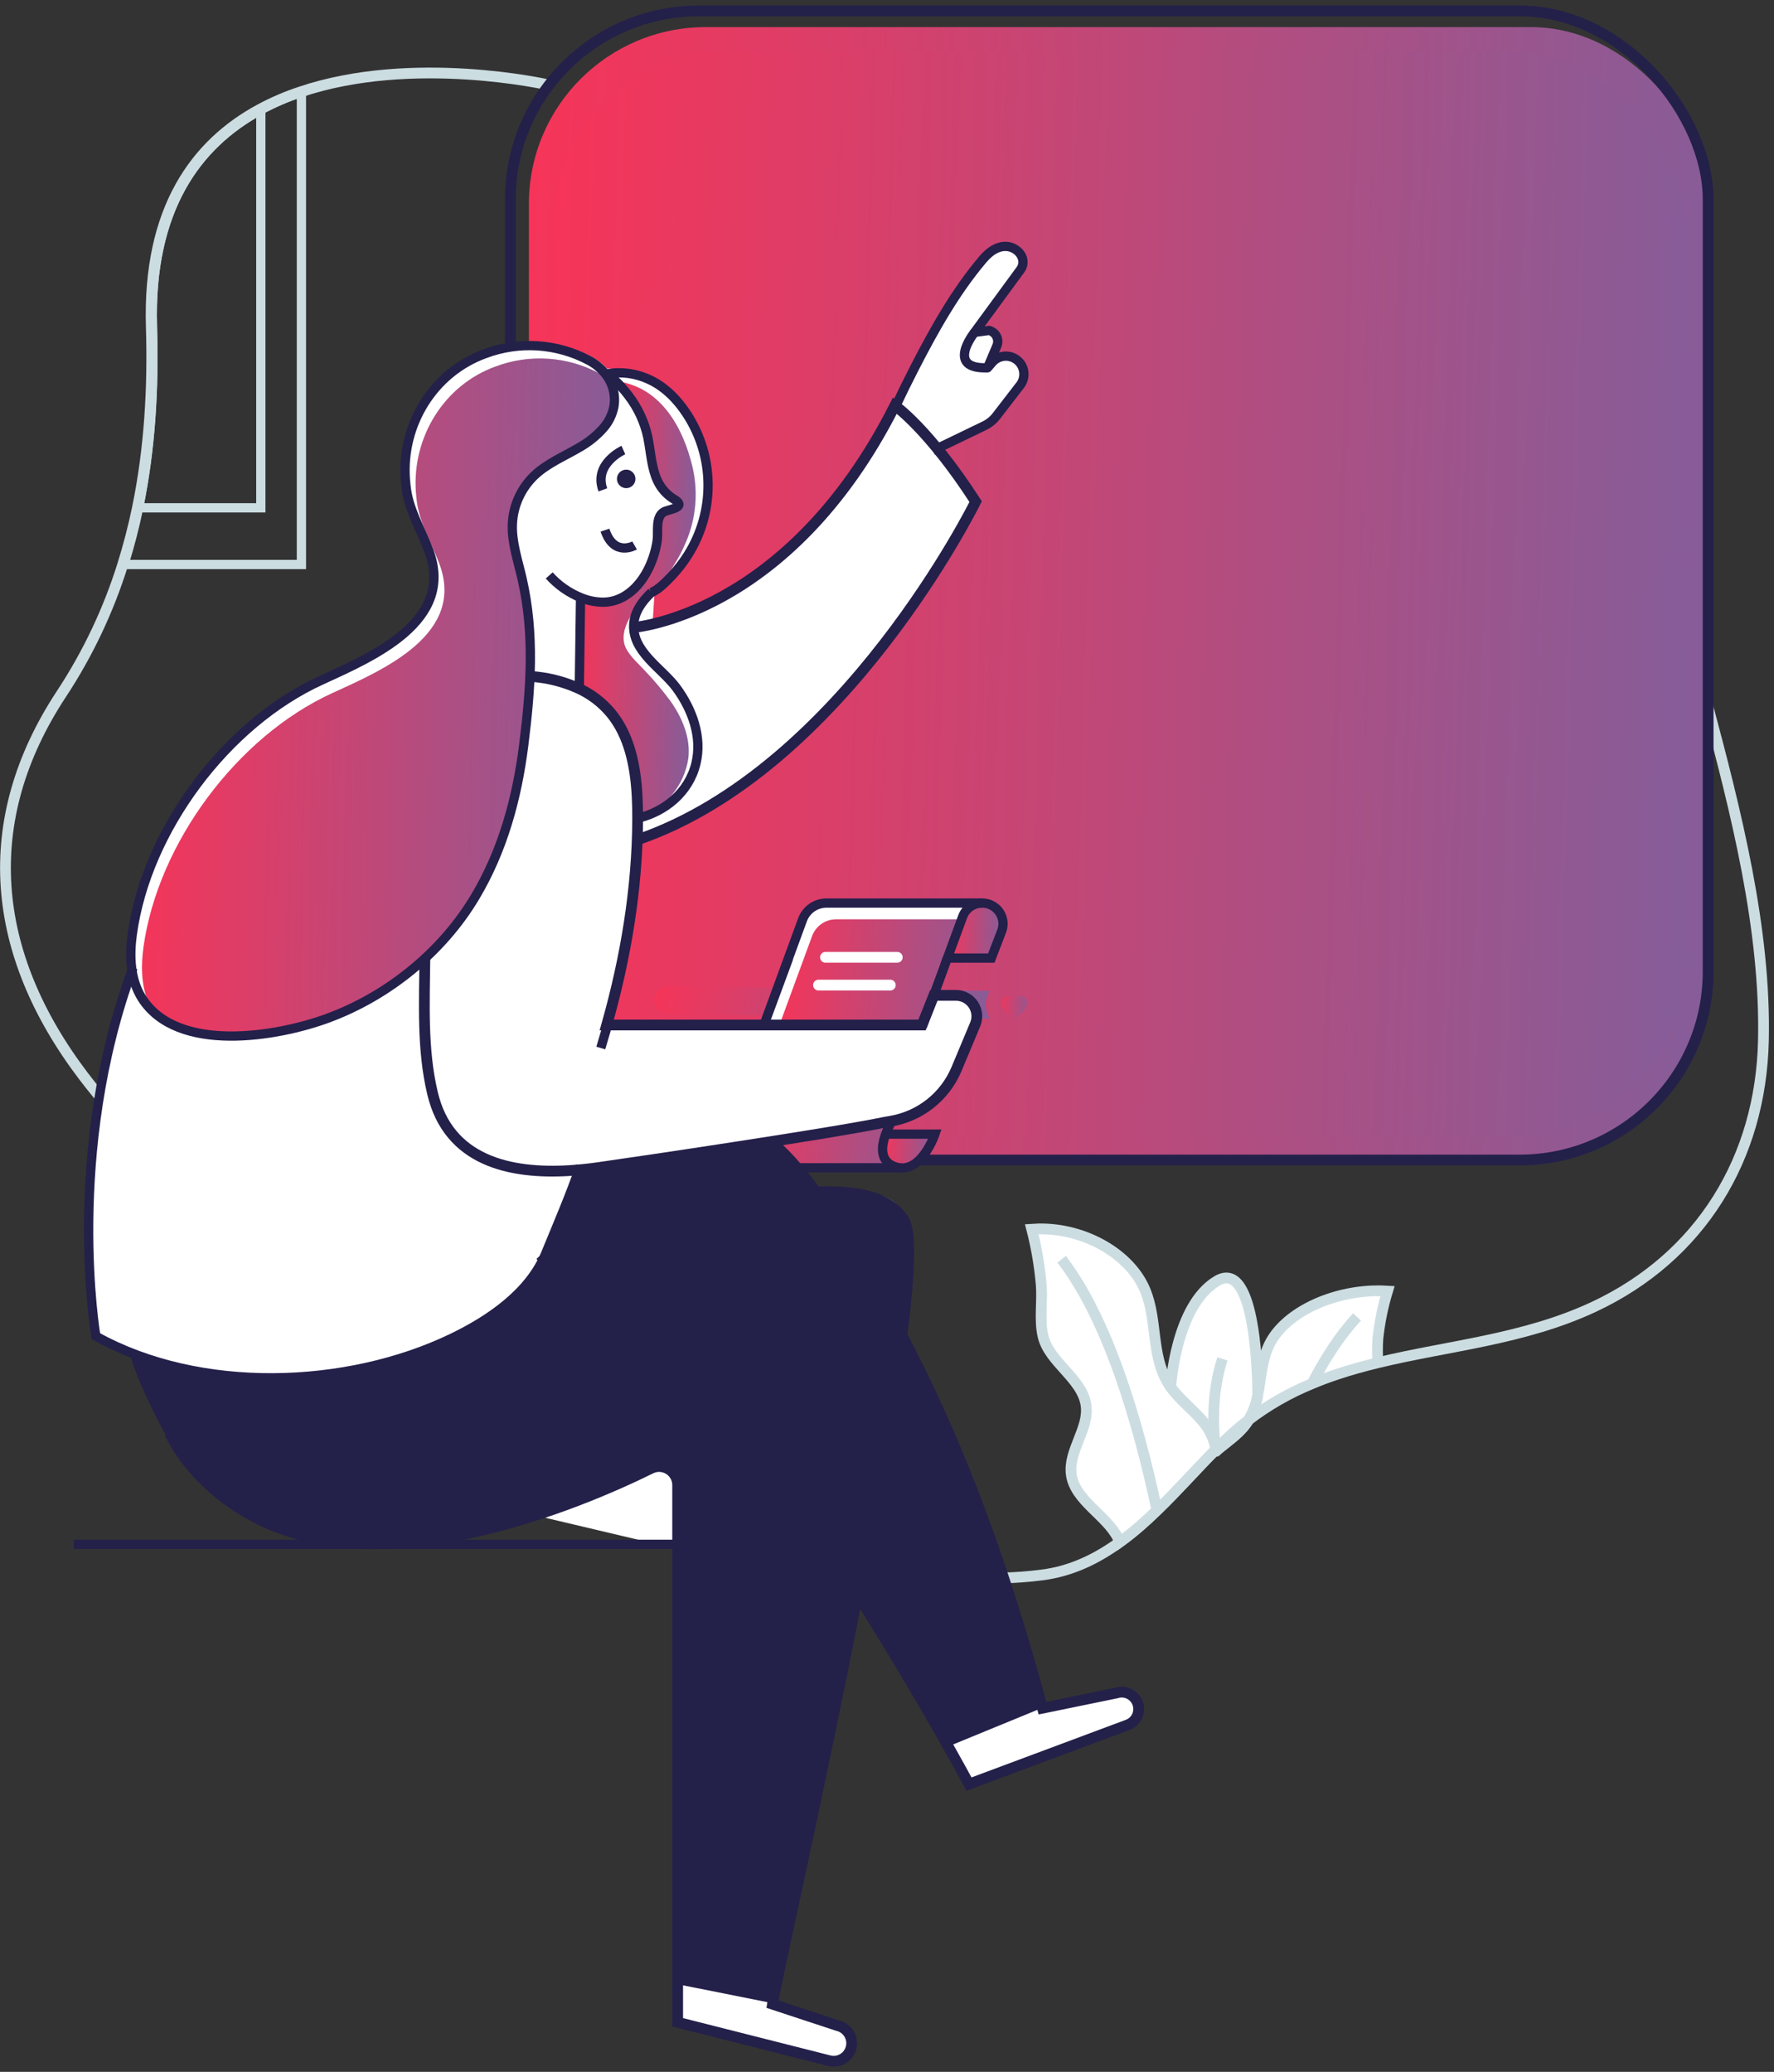 <svg width="268" height="313" viewBox="0 0 268 313" fill="none" xmlns="http://www.w3.org/2000/svg">
<rect x="0" y="0" width="268" height="313" fill="#333333" stroke="none"/>
<path d="M183.834 219.105C183.837 219.083 183.837 219.061 183.834 219.039C183.832 219.011 183.832 218.984 183.834 218.956C183.834 218.956 183.834 218.925 183.834 218.904C183.842 218.963 183.854 219.02 183.868 219.077C183.86 219.09 183.848 219.1 183.834 219.105Z" fill="white"/>
<path d="M183.779 218.9C180.878 221.839 178.004 225.109 174.942 228.079C174.099 228.904 173.238 229.702 172.357 230.473C171.378 231.328 170.369 232.142 169.335 232.887C169.26 232.67 169.168 232.459 169.061 232.256C167.327 228.807 162.624 226.623 162.04 222.712C161.508 219.059 164.787 215.703 164.251 212.122C163.647 208.073 158.689 205.669 157.773 201.713C157.189 199.257 157.711 196.425 157.498 193.893C157.254 191.062 156.778 188.256 156.073 185.504C156.417 185.48 156.76 185.47 157.103 185.46C164.072 185.342 170.932 189.274 173.187 194.8C175.003 199.284 174.08 204.427 176.493 208.618C176.639 208.889 176.803 209.15 176.984 209.398C177.304 209.837 177.648 210.259 178.014 210.66L178.78 211.46C178.907 211.588 179.048 211.705 179.175 211.843C179.302 211.981 179.439 212.102 179.566 212.24C180.768 213.395 181.993 214.558 182.79 215.937C182.862 216.057 182.926 216.182 182.982 216.31C183.054 216.438 183.119 216.57 183.174 216.707C183.246 216.855 183.301 216.996 183.353 217.134C183.404 217.272 183.47 217.479 183.524 217.624C183.6 217.883 183.672 218.128 183.727 218.383C183.727 218.448 183.727 218.504 183.748 218.555C183.768 218.607 183.748 218.597 183.748 218.621C183.753 218.641 183.753 218.663 183.748 218.683C183.748 218.728 183.748 218.759 183.768 218.79V218.811C183.763 218.841 183.767 218.872 183.779 218.9Z" fill="white"/>
<path d="M183.823 219.113H183.834L183.823 219.123V219.113Z" fill="white"/>
<path d="M183.844 219.093C183.93 219.017 184.002 218.966 184.088 218.89C184.016 218.955 183.93 219.028 183.854 219.104C183.854 219.104 183.854 219.104 183.834 219.104L183.844 219.093Z" fill="white"/>
<path d="M208.243 202.113C208.169 203.316 208.169 204.522 208.243 205.724C206.148 206.238 204.085 206.804 202.063 207.487C200.807 207.904 199.574 208.363 198.342 208.887C194.922 210.281 191.702 212.125 188.767 214.372C189.406 213.276 189.857 212.079 190.099 210.833C190.099 210.781 190.119 210.726 190.13 210.664C190.662 208.08 190.703 205.366 191.915 202.896C194.17 198.343 200.765 195.042 207.669 194.828H207.796C208.425 194.828 209.063 194.828 209.702 194.859C208.987 197.225 208.498 199.654 208.243 202.113Z" fill="white"/>
<path d="M190.15 210.908C190.15 210.97 190.129 211.025 190.119 211.077C189.874 212.327 189.417 213.527 188.768 214.626C188.522 215.01 188.252 215.379 187.96 215.729C186.968 216.894 185.586 217.879 184.304 218.909C184.219 218.989 184.128 219.064 184.033 219.133C183.96 219.199 183.873 219.272 183.796 219.348C183.796 219.348 183.796 219.348 183.775 219.348C183.78 219.334 183.78 219.32 183.775 219.306C183.767 219.269 183.756 219.234 183.74 219.199C183.74 219.199 183.74 219.168 183.74 219.147C183.735 219.129 183.735 219.11 183.74 219.092V219.071C183.74 219.04 183.74 219.009 183.719 218.964C183.724 218.944 183.724 218.922 183.719 218.902C183.73 218.881 183.73 218.857 183.719 218.836C183.713 218.778 183.702 218.72 183.688 218.663C183.632 218.408 183.559 218.162 183.483 217.903C183.427 217.744 183.375 217.557 183.309 217.412C183.242 217.267 183.201 217.132 183.128 216.984C183.079 216.844 183.014 216.71 182.933 216.586C182.876 216.458 182.811 216.333 182.738 216.213C181.93 214.83 180.687 213.666 179.468 212.508C179.339 212.37 179.2 212.228 179.071 212.11C178.943 211.993 178.8 211.855 178.671 211.727L177.895 210.925C177.523 210.523 177.174 210.1 176.85 209.66C176.85 209.66 177.56 197.3 183.935 193.543C189.955 189.987 190.15 208.82 190.15 210.908Z" fill="white"/>
<path d="M183.652 219.056V219.108C183.655 219.086 183.655 219.064 183.652 219.042C183.65 219.015 183.65 218.987 183.652 218.96C183.652 218.96 183.652 218.929 183.652 218.908C183.65 218.957 183.65 219.007 183.652 219.056Z" fill="white"/>
<path d="M205.017 198.832L201.943 207.496C200.681 207.912 199.444 208.37 198.207 208.893C200.181 205.06 202.442 201.595 205.017 198.832V198.832Z" fill="white"/>
<path d="M183.686 219.125C183.686 219.056 183.676 218.988 183.655 218.922C183.676 219.049 183.686 219.125 183.686 219.125Z" fill="white"/>
<path d="M160.308 190.125C167.201 199.047 171.778 214.21 174.735 228.052C173.89 228.875 173.025 229.671 172.14 230.439L160.308 190.125Z" fill="white"/>
<path d="M184.648 205.168C183.269 209.369 183.217 213.611 183.379 216.299C183.421 217.167 183.513 218.032 183.655 218.889L184.648 205.168Z" fill="white"/>
<path fill-rule="evenodd" clip-rule="evenodd" d="M183.696 219.225C183.699 219.203 183.699 219.181 183.696 219.16C183.694 219.132 183.694 219.105 183.696 219.077C183.696 219.077 183.696 219.046 183.696 219.025C183.704 219.083 183.715 219.141 183.73 219.197C183.722 219.211 183.71 219.22 183.696 219.225Z" stroke="#CCDDE2" stroke-width="1.627"/>
<path fill-rule="evenodd" clip-rule="evenodd" d="M183.64 219.024C180.733 221.956 177.853 225.219 174.783 228.182C173.939 229.006 173.075 229.802 172.192 230.571C171.211 231.425 170.2 232.237 169.164 232.98C169.089 232.763 168.997 232.553 168.889 232.35C167.151 228.909 162.437 226.73 161.852 222.827C161.318 219.182 164.605 215.833 164.068 212.26C163.462 208.22 158.493 205.821 157.574 201.873C156.989 199.422 157.512 196.597 157.299 194.07C157.055 191.245 156.577 188.446 155.871 185.7C156.215 185.676 156.559 185.665 156.903 185.655C163.889 185.538 170.764 189.462 173.025 194.975C174.845 199.45 173.919 204.582 176.339 208.763C176.484 209.034 176.649 209.294 176.831 209.541C177.151 209.98 177.496 210.4 177.863 210.801L178.63 211.6C178.758 211.727 178.899 211.844 179.026 211.982C179.153 212.119 179.291 212.24 179.418 212.377C180.623 213.53 181.851 214.69 182.649 216.067C182.722 216.187 182.786 216.311 182.842 216.439C182.915 216.566 182.979 216.699 183.035 216.835C183.107 216.983 183.162 217.124 183.214 217.261C183.265 217.399 183.331 217.606 183.386 217.75C183.462 218.008 183.534 218.253 183.589 218.507C183.589 218.573 183.589 218.628 183.609 218.679C183.63 218.731 183.609 218.721 183.609 218.745C183.614 218.765 183.614 218.786 183.609 218.807C183.609 218.851 183.609 218.882 183.63 218.913V218.934C183.625 218.964 183.629 218.995 183.64 219.024V219.024Z" stroke="#CCDDE2" stroke-width="1.627"/>
<path d="M189.976 210.984C189.732 212.225 189.28 213.415 188.64 214.505C188.398 214.888 188.131 215.254 187.842 215.603C186.861 216.763 185.495 217.744 184.229 218.77C184.144 218.85 184.055 218.925 183.961 218.994C183.875 219.069 183.802 219.121 183.716 219.197" stroke="#CCDDE2" stroke-width="1.627"/>
<path d="M208.151 205.876C208.077 204.676 208.077 203.472 208.151 202.272C208.408 199.822 208.898 197.402 209.614 195.045C208.974 195.003 208.334 195.003 207.704 195.014H207.576C200.657 195.227 194.046 198.521 191.785 203.064C190.571 205.528 190.529 208.227 189.996 210.815" stroke="#CCDDE2" stroke-width="1.627"/>
<path d="M189.979 210.989C189.979 210.934 190 210.882 190.01 210.817" stroke="#CCDDE2" stroke-width="1.627"/>
<path fill-rule="evenodd" clip-rule="evenodd" d="M190.007 210.802C190.007 210.864 189.986 210.919 189.976 210.971C189.733 212.216 189.282 213.411 188.641 214.505C188.398 214.888 188.131 215.255 187.842 215.603C186.862 216.763 185.495 217.744 184.229 218.77C184.144 218.85 184.055 218.925 183.961 218.994C183.888 219.059 183.802 219.131 183.727 219.207C183.727 219.207 183.727 219.207 183.706 219.207C183.711 219.194 183.711 219.179 183.706 219.166C183.698 219.129 183.687 219.093 183.672 219.059C183.672 219.059 183.672 219.028 183.672 219.007C183.667 218.989 183.667 218.97 183.672 218.952V218.932C183.672 218.901 183.672 218.87 183.651 218.825C183.656 218.805 183.656 218.783 183.651 218.763C183.661 218.742 183.661 218.718 183.651 218.698C183.645 218.64 183.634 218.582 183.62 218.526C183.565 218.271 183.493 218.026 183.417 217.768C183.362 217.61 183.31 217.424 183.245 217.28C183.18 217.135 183.138 217.001 183.066 216.853C183.018 216.714 182.953 216.581 182.873 216.457C182.817 216.329 182.753 216.205 182.681 216.085C181.882 214.709 180.654 213.549 179.449 212.396C179.322 212.258 179.185 212.117 179.057 212C178.93 211.883 178.789 211.745 178.661 211.618L177.894 210.819C177.527 210.419 177.182 209.998 176.862 209.56C176.862 209.56 177.564 197.252 183.864 193.51C189.814 189.969 190.007 208.723 190.007 210.802V210.802Z" stroke="#CCDDE2" stroke-width="1.627"/>
<path d="M189.979 210.989C189.979 210.934 190 210.882 190.01 210.817" stroke="#CCDDE2" stroke-width="1.627"/>
<path fill-rule="evenodd" clip-rule="evenodd" d="M183.685 219.185V219.237C183.689 219.215 183.689 219.193 183.685 219.171C183.684 219.144 183.684 219.116 183.685 219.089C183.685 219.089 183.685 219.058 183.685 219.037C183.683 219.086 183.683 219.136 183.685 219.185Z" stroke="#CCDDE2" stroke-width="1.627"/>
<path d="M205.016 198.953C202.446 201.707 200.199 205.183 198.217 209.031" stroke="#CCDDE2" stroke-width="1.627"/>
<path fill-rule="evenodd" clip-rule="evenodd" d="M183.72 219.25C183.72 219.181 183.709 219.113 183.689 219.047C183.709 219.174 183.72 219.25 183.72 219.25Z" stroke="#CCDDE2" stroke-width="1.627"/>
<path d="M160.379 190.242C167.262 199.167 171.831 214.335 174.784 228.182" stroke="#CCDDE2" stroke-width="1.627"/>
<path d="M184.68 205.293C183.303 209.495 183.252 213.739 183.413 216.427C183.455 217.296 183.547 218.161 183.689 219.019" stroke="#CCDDE2" stroke-width="1.627"/>
<path d="M257.875 106.219C262.255 122.629 266.773 140.31 266.402 157.179C266.006 174.956 256.956 189.876 240.742 197.448C230.188 202.374 218.843 203.279 208.152 205.87C206.052 206.383 203.984 206.948 201.958 207.629C200.698 208.046 199.463 208.503 198.228 209.027C194.803 210.42 191.58 212.263 188.641 214.506C187.563 215.329 186.529 216.208 185.544 217.139C184.924 217.724 184.308 218.333 183.689 218.963C183.07 219.593 183.689 218.984 183.668 218.994C183.648 219.005 183.668 218.994 183.668 218.994C180.761 221.927 177.881 225.189 174.811 228.153C173.967 228.977 173.103 229.773 172.22 230.542C171.239 231.395 170.228 232.207 169.192 232.951C165.696 235.498 161.838 237.384 157.392 237.938C155.429 238.19 153.453 238.34 151.474 238.389C151.442 238.399 151.409 238.399 151.377 238.389" stroke="#CCDDE2" stroke-width="1.627"/>
<path d="M82.79 12.813C82.79 12.813 62.364 8.149 45.361 13.897C43.243 14.595 41.191 15.479 39.23 16.54C29.595 21.755 22.324 31.553 22.857 49.351C23.143 58.644 22.599 67.81 20.768 76.704C20.169 79.59 19.43 82.447 18.549 85.274C16.391 92.186 13.276 98.761 9.296 104.81C-3.381 124.036 -1.461 144.019 12.599 162.55C13.336 163.521 14.093 164.481 14.87 165.421" stroke="#CCDDE2" stroke-width="1.627"/>
<rect x="79.9" y="4.098" width="178.15" height="171.15" rx="26.705" fill="url(#paint0_linear_1576_41789)"/>
<rect x="77.1" y="1.648" width="180.95" height="173.6" rx="28.48" stroke="#23204A" stroke-width="1.627"/>
<rect x="83.4" y="7.598" width="171.15" height="164.15" rx="26.705" fill="url(#paint1_linear_1576_41789)"/>
<path d="M149.55 153.9L100.895 153.201C99.723 153.176 98.79 152.225 98.8 151.069C98.801 150.88 98.831 150.692 98.889 150.512C99.16 149.613 99.999 148.997 100.95 149L149.533 149.705C148.724 150.989 148.724 152.616 149.533 153.9H149.55Z" fill="url(#paint2_linear_1576_41789)"/>
<path opacity="0.72" d="M155.142 151.626C155.047 152.113 154.811 152.562 154.463 152.922C154.297 153.108 154.112 153.277 153.912 153.427C153.806 153.503 153.233 153.949 153.127 153.894C152.378 153.524 151.435 152.597 151.314 151.685C151.295 151.542 151.295 151.398 151.314 151.256C151.389 150.842 151.711 150.513 152.131 150.423C152.551 150.332 152.985 150.499 153.23 150.845C153.518 150.453 154.045 150.309 154.499 150.495C154.954 150.682 155.218 151.15 155.135 151.626H155.142Z" fill="url(#paint3_linear_1576_41789)"/>
<path d="M172.462 257.782C172.459 258.846 171.797 259.798 170.799 260.17L146.82 269.116C146.82 269.116 145.676 266.997 143.683 263.456L129.987 240.557C126.286 259.585 122.158 278.637 119.6 290.511L117.135 302.334L127.016 305.582C128.238 305.877 129.101 306.968 129.106 308.224C129.104 309.064 128.716 309.856 128.054 310.372C127.392 310.889 126.53 311.072 125.715 310.87L102.812 305.069V299.474L102.268 299.368L102.74 234.106L80.361 228.817C77.555 229.691 74.591 230.493 71.561 231.143C71.528 231.148 71.496 231.155 71.465 231.164C64.111 233.09 56.43 233.421 48.938 232.134C48.872 232.134 48.797 232.103 48.735 232.089C48.191 231.986 47.647 231.866 47.113 231.745C46.951 231.714 46.793 231.683 46.631 231.639C46.163 231.532 45.695 231.394 45.226 231.267C44.968 231.191 44.713 231.129 44.469 231.054C44.224 230.978 44.042 230.916 43.828 230.84C39.796 229.575 36.072 227.483 32.894 224.699C30.457 222.654 28.391 220.205 26.786 217.459C26.098 216.372 25.454 215.229 24.855 214.056C21.219 206.882 20.462 204.442 21.518 204.377C19.191 203.558 16.936 202.545 14.777 201.349C14.777 201.349 10.019 173.599 20.396 145.67C20.198 143.942 20.233 142.196 20.503 140.478C22.689 124.808 34.722 108.702 49.079 102.178C56.77 98.682 69.313 93.318 65.261 82.637C63.98 79.258 62.162 76.347 61.818 72.841C61.787 72.497 61.745 72.191 61.721 71.85C61.146 63.592 65.956 55.751 73.744 52.926C78.899 50.986 84.641 51.362 89.499 53.958C90.328 54.396 91.072 54.978 91.695 55.678C94.064 55.74 97.039 56.157 98.436 56.807C100.805 57.915 102.702 59.856 104.121 62.041C106.737 66.113 107.788 70.996 107.078 75.783C106.67 78.433 105.726 80.971 104.303 83.243C103.601 84.381 102.787 85.446 101.872 86.422C101.07 87.262 99.931 88.487 98.832 88.938C98.858 88.958 98.893 88.958 98.918 88.938L98.598 94.054C105.174 92.557 122.743 86.391 135.623 60.933C136.553 58.961 137.51 57 138.515 55.059C141.49 49.282 144.678 43.536 148.903 38.567C149.935 37.363 151.464 36.276 153.106 36.799C154.545 37.256 155.516 38.863 154.514 40.212L147.601 49.654L149.808 49.368C150.295 49.486 150.705 49.812 150.93 50.259C151.154 50.707 151.169 51.23 150.972 51.691L149.574 55.008L150.235 54.23C151.18 53.115 152.837 52.943 153.991 53.84C155.145 54.738 155.385 56.385 154.535 57.574L150.893 62.278C150.405 62.899 149.785 63.404 149.078 63.758L141.869 67.233C144.001 69.852 145.984 72.59 147.808 75.432C143.849 83.015 139.208 90.222 133.943 96.965C125.067 108.392 112.287 121.164 96.684 126.504C96.34 135.949 94.67 145.308 92.077 154.464H115.703L121.59 138.41C122.144 136.892 123.589 135.883 125.205 135.884H148.737C149.147 135.885 149.552 135.965 149.932 136.118C151.112 136.605 151.882 137.754 151.884 139.029C151.88 139.411 151.808 139.79 151.671 140.147L150.111 144.201H150.059H143.425L140.726 151.929L141.493 149.978H144.812C145.868 149.977 146.854 150.505 147.439 151.384C148.023 152.262 148.13 153.374 147.722 154.348L144.895 161.105C143.163 165.241 139.44 168.207 135.021 168.974L134.721 169.026L134.167 170.664L134.453 170.1C134.36 170.323 134.253 170.568 134.157 170.836H141.6C141.6 170.836 139.948 175.653 136.907 175.942C136.662 175.961 136.415 175.953 136.171 175.918H120.746C121.611 176.878 122.581 178.041 123.618 179.407C128.094 179.342 134.604 179.82 136.215 182.944C136.493 183.255 136.746 183.586 136.973 183.935C137.589 184.967 137.792 187.376 137.644 190.855C137.688 194.442 137.387 198.025 136.746 201.556C137.526 203.019 138.277 204.491 138.997 205.97C140.565 208.897 141.978 211.904 143.232 214.978C143.275 215.06 143.311 215.145 143.339 215.233C147.097 223.846 150.394 232.653 153.216 241.617L153.375 242.171C155.509 248.461 157.248 254.176 157.909 257.655L169.099 255.363C169.877 255.105 170.732 255.236 171.398 255.714C172.064 256.193 172.46 256.962 172.462 257.782Z" fill="white"/>
<path d="M133.702 171.385H141.143C140.838 172.225 140.449 173.032 139.983 173.794C139.064 175.232 137.646 176.735 135.77 176.48H113.197C112.319 176.486 111.464 176.201 110.767 175.668C110.612 174.954 110.656 174.21 110.894 173.518C120.011 172.122 129.352 170.618 133.53 169.755L134.318 169.617L133.702 171.385Z" fill="url(#paint4_linear_1576_41789)"/>
<path d="M151.423 139.626C151.419 140.008 151.347 140.387 151.21 140.744L149.654 144.793H143.019L140.293 152.568L139.302 155.052H117.674L122.685 141.408C123.242 139.891 124.687 138.883 126.303 138.883H149.823C150.232 138.884 150.638 138.963 151.017 139.117C151.149 139.171 151.278 139.231 151.403 139.299C151.413 139.402 151.423 139.519 151.423 139.626Z" fill="url(#paint5_linear_1576_41789)"/>
<path d="M151.427 139.621C151.422 140.003 151.35 140.382 151.213 140.739L149.654 144.788H143.022L145.328 138.534C145.854 137.102 147.331 136.254 148.833 136.522C150.335 136.79 151.428 138.096 151.427 139.621Z" fill="url(#paint6_linear_1576_41789)"/>
<path d="M141.14 171.385C141.14 171.385 139.006 177.653 135.131 176.304C132.721 175.475 133.083 173.077 133.713 171.371L141.14 171.385Z" fill="url(#paint7_linear_1576_41789)"/>
<path d="M135.55 144.624H124.7" stroke="white" stroke-width="1.627" stroke-linecap="round" stroke-linejoin="round"/>
<path d="M134.5 148.823H123.65" stroke="white" stroke-width="1.627" stroke-linecap="round" stroke-linejoin="round"/>
<path d="M142.923 215.292C141.049 210.765 138.864 206.373 136.382 202.148C137.387 196.826 138.072 187.503 135.893 183.272C134.282 180.145 127.778 179.67 123.289 179.736C119.822 175.157 117.019 172.797 117.019 172.797C117.019 172.797 96.149 176.175 91.384 176.203C86.619 176.23 86.623 178.869 86.623 178.869C86.623 178.869 83.304 188.876 79.551 193.847C75.799 198.818 65.704 204.855 51.158 207.181C36.612 209.506 25.172 206.641 22.548 205.182C19.925 203.723 19.839 205.13 24.535 214.374C29.231 223.617 36.461 230.264 48.604 232.455C56.093 233.744 63.772 233.413 71.123 231.485C71.123 231.485 90.338 226.645 95.974 222.954C101.609 219.262 102.491 224.281 102.491 224.281L101.94 299.682L116.813 302.647L129.662 240.887L143.364 263.798L157.6 257.95C155.923 249.153 147.313 225.957 142.923 215.292Z" fill="#23204A"/>
<path d="M103.991 114.53C103.688 116.615 102.802 118.573 101.436 120.176C100.386 121.519 99.051 122.611 97.527 123.372C97.169 123.545 96.797 123.687 96.415 123.797C96.415 122.608 96.395 121.399 96.33 120.22C96.087 115.804 95.198 111.207 92.39 107.811C91.039 106.189 89.335 104.9 87.407 104.043C87.462 103.228 87.527 102.419 87.578 101.604C87.725 100.209 87.719 98.803 87.558 97.41C87.377 96.565 87.274 95.705 87.25 94.841C87.281 94.036 87.165 90.946 87.801 90.278C88.862 90.721 89.999 90.953 91.149 90.963C93.724 90.942 95.769 89.359 97.147 87.335C97.654 87.169 98.181 87.072 98.714 87.047C100.273 87.28 95.619 91.484 97.137 91.007C96.149 91.312 95.427 92.799 94.962 93.649C94.278 94.964 93.881 96.513 94.552 97.904C95.208 99.233 96.583 100.377 97.558 101.47C98.872 102.852 100.101 104.313 101.238 105.845C103.036 108.353 104.35 111.433 103.991 114.53Z" fill="url(#paint8_linear_1576_41789)"/>
<path d="M80.127 102.188C82.593 102.341 85.011 102.933 87.267 103.936C89.206 104.798 90.921 106.094 92.28 107.723C95.106 111.137 96.001 115.753 96.246 120.19C96.311 121.385 96.342 122.6 96.332 123.784C96.28 134.29 94.531 144.685 91.66 154.85H117.652H139.292L140.284 152.368L141.076 150.372H144.415C145.471 150.372 146.458 150.9 147.043 151.779C147.629 152.659 147.735 153.772 147.328 154.747L144.501 161.507C142.765 165.642 139.043 168.608 134.624 169.376L134.325 169.431L133.536 169.569C129.357 170.433 120.014 171.937 110.894 173.335C102.553 174.626 94.394 175.82 90.534 176.374C89.071 176.588 87.577 176.746 86.059 176.843C77.05 177.397 67.748 175.393 65.338 165.139C63.768 158.571 64.112 151.491 64.185 144.654" stroke="#23204A" stroke-width="1.627"/>
<path d="M123.26 180.08C129.092 179.812 134.318 180.676 136.559 184.325C137.688 186.17 137.413 192.676 136.249 201.749" stroke="#23204A" stroke-width="1.627"/>
<path d="M25.562 216.371C25.575 216.387 25.585 216.404 25.593 216.423C28.089 221.51 32.478 225.903 38.093 228.977C57.878 239.799 87.636 227.118 98.339 221.841C99.207 221.413 100.235 221.465 101.056 221.977C101.877 222.489 102.376 223.389 102.374 224.357V305.514L125.271 311.315C125.987 311.499 126.748 311.382 127.376 310.992C128.005 310.602 128.447 309.973 128.6 309.249C128.914 307.802 128.012 306.37 126.572 306.027L116.695 302.774C117.153 299.566 123.852 270.228 129.546 240.976" stroke="#23204A" stroke-width="1.627"/>
<path d="M116.479 172.457C122.331 177.414 126.534 185.035 130.469 191.51C140.057 207.285 147.228 224.455 152.798 242.024C154.482 247.332 156.031 252.695 157.494 258.058L168.676 255.762C169.995 255.334 171.416 256.037 171.876 257.346C172.335 258.656 171.665 260.092 170.366 260.582L146.388 269.531C146.388 269.531 139.372 256.427 129.567 240.961C115.198 218.27 88.645 183.297 81.636 190.756" stroke="#23204A" stroke-width="1.627"/>
<path d="M95.561 94.808C95.561 94.808 119.074 93.18 135.193 61.273C135.193 61.273 140.288 64.788 147.39 75.782C147.39 75.782 127.464 116.218 96.246 126.889" stroke="#23204A" stroke-width="1.627"/>
<path d="M93.55 57.648L94.91 59.743L95.73 61.018C96.562 62.98 97.293 64.984 97.921 67.022L97.962 67.167L99.519 73.196C99.522 73.203 99.522 73.21 99.519 73.216C100.043 74.089 100.765 74.823 101.625 75.356C101.828 75.467 102.018 75.602 102.189 75.759C103.125 76.71 100.659 76.985 100.149 77.299C99.692 77.617 99.416 78.14 99.41 78.701C96.482 91.044 98.366 87.803 97.108 90.548C98.2 89.611 100.914 86.631 100.914 86.631C101.254 86.407 101.574 85.736 101.795 85.402C102.497 84.31 103.102 83.157 103.601 81.957C105.153 78.371 105.511 74.371 104.622 70.56C103.217 64.638 99.941 58.713 93.55 57.648L93.55 57.648Z" fill="url(#paint9_linear_1576_41789)"/>
<path d="M93.115 61.169C92.864 62.451 92.257 63.635 91.366 64.588C90.398 65.649 89.271 66.552 88.025 67.265C85.681 68.664 83.073 69.722 81.103 71.61C79.132 73.511 77.951 76.091 77.801 78.829C77.663 81.634 78.663 84.539 79.272 87.165C81.2 95.652 80.581 103.809 79.516 112.351C78.505 120.411 76.354 128.299 72.181 135.315C67.26 143.585 59.18 150.205 50.086 153.602C42.525 156.432 27.832 158.94 22.274 151.07C21.316 148.585 21.305 145.742 21.677 143.065C23.859 127.358 35.871 111.238 50.203 104.705C57.881 101.204 70.401 95.825 66.356 85.125C65.067 81.752 63.263 78.84 62.919 75.315C62.888 74.994 62.857 74.674 62.826 74.332C62.249 66.062 67.05 58.212 74.824 55.38C79.97 53.432 85.704 53.809 90.552 56.414C91.402 56.868 92.164 57.473 92.799 58.199C92.843 58.248 92.882 58.301 92.916 58.357C92.964 58.479 93.003 58.605 93.033 58.733C93.223 59.531 93.251 60.36 93.115 61.169Z" fill="url(#paint10_linear_1576_41789)"/>
<path d="M96.283 123.626C100.443 122.666 104.093 119.688 105.137 115.337C106.108 111.306 104.572 107.168 102.192 103.925C99.985 100.93 95.388 98.417 95.749 94.169C95.866 92.792 96.548 91.587 97.437 90.52C97.757 90.148 98.088 89.804 98.449 89.453" stroke="#23204A" stroke-width="1.4"/>
<path d="M87.705 90.211L87.512 104.266" stroke="#23204A" stroke-width="1.4"/>
<path fill-rule="evenodd" clip-rule="evenodd" d="M64.769 83.165C63.484 79.792 61.67 76.883 61.325 73.365C61.291 73.041 61.26 72.718 61.236 72.373C60.654 64.112 65.468 56.273 73.254 53.44C78.412 51.495 84.157 51.872 89.017 54.473C89.867 54.928 90.627 55.533 91.262 56.259L91.424 56.456C92.562 57.845 93.043 59.659 92.743 61.43C92.492 62.706 91.888 63.887 91 64.838C90.027 65.9 88.895 66.805 87.646 67.523C85.297 68.921 82.687 69.971 80.707 71.857C78.73 73.761 77.551 76.346 77.408 79.086C77.266 81.888 78.272 84.787 78.871 87.417C80.803 95.895 80.187 104.04 79.119 112.571C78.107 120.623 75.954 128.506 71.767 135.515C66.835 143.776 58.742 150.393 49.627 153.784C41.902 156.661 26.757 159.209 21.436 150.785C19.649 147.959 19.532 144.382 19.993 141.071C22.18 125.383 34.223 109.273 48.576 102.749C56.283 99.211 68.829 93.851 64.769 83.165Z" stroke="#23204A" stroke-width="1.4"/>
<circle cx="94.6" cy="72.349" r="1.4" fill="#23204A"/>
<path d="M94.172 67.988C94.172 67.988 89.64 70.031 91.075 74.004" stroke="#23204A" stroke-width="1.4"/>
<path d="M98.36 89.52C99.496 89.108 100.707 87.8 101.533 86.944C102.446 85.97 103.262 84.909 103.97 83.776C108.035 77.274 107.961 69.005 103.78 62.577C102.362 60.389 100.473 58.449 98.105 57.348C96.132 56.419 93.924 56.107 91.77 56.454C92.973 57.436 94.053 58.561 94.984 59.804C96.387 61.645 97.369 63.77 97.861 66.03C97.937 66.426 98.002 66.818 98.071 67.217C98.415 69.343 98.608 71.496 99.651 73.237C100.182 74.115 100.916 74.855 101.791 75.393C101.997 75.504 102.189 75.639 102.362 75.796C103.309 76.745 100.814 77.017 100.298 77.33C98.973 78.104 99.465 80.326 99.289 81.612C99.078 83.114 98.628 84.572 97.957 85.933C97.72 86.416 97.45 86.883 97.149 87.329C95.772 89.369 93.707 90.965 91.112 90.979C89.958 90.969 88.816 90.735 87.75 90.291C85.922 89.548 84.287 88.399 82.97 86.93" stroke="#23204A" stroke-width="1.4"/>
<path d="M95.869 82.405C95.869 82.405 92.748 84.183 91.395 80.09" stroke="#23204A" stroke-width="1.4"/>
<path d="M140.937 68.072L148.715 64.316C149.426 63.973 150.047 63.469 150.528 62.844L154.159 58.135C155.028 56.946 154.796 55.282 153.634 54.378C152.472 53.473 150.801 53.655 149.861 54.788L149.196 55.562L150.597 52.249C150.79 51.789 150.772 51.267 150.55 50.82C150.327 50.373 149.921 50.045 149.437 49.921L147.225 50.213L154.142 40.771C155.123 39.433 154.169 37.816 152.734 37.359C151.082 36.833 149.554 37.919 148.529 39.123C144.31 44.09 141.113 49.835 138.143 55.614C137.145 57.556 136.182 59.514 135.255 61.489" stroke="#23204A" stroke-width="1.4" stroke-linejoin="round"/>
<path d="M147.228 50.211C147.228 50.211 142.716 55.821 149.2 55.56" stroke="#23204A" stroke-width="1.4"/>
<path d="M134.667 169.508C134.667 169.508 131.322 174.932 135.217 176.263C139.113 177.595 141.243 171.334 141.243 171.334H133.724" stroke="#23204A" stroke-width="1.4"/>
<path d="M135.864 176.422H120.351" stroke="#23204A" stroke-width="1.4"/>
<path fill-rule="evenodd" clip-rule="evenodd" d="M151.526 139.573C151.522 139.956 151.45 140.334 151.313 140.691L149.758 144.74H143.126L145.428 138.486C145.954 137.055 147.431 136.207 148.933 136.475C150.435 136.743 151.528 138.049 151.526 139.573V139.573Z" stroke="#23204A" stroke-width="1.4"/>
<path d="M119.146 144.74L115.361 154.994L121.235 138.954C121.792 137.435 123.24 136.426 124.859 136.43H148.378" stroke="#23204A" stroke-width="1.4"/>
<path d="M139.361 154.992L143.126 144.738" stroke="#23204A" stroke-width="1.4"/>
<path d="M20.099 146.191C9.724 174.112 14.48 201.86 14.48 201.86C30.152 210.577 52.373 209.82 68.289 202.16C73.919 199.442 79.99 195.349 82.447 189.35C84.25 184.957 86.126 180.599 87.671 176.145" stroke="#23204A" stroke-width="1.4"/>
<path d="M11.152 233.305H102.462" stroke="#23204A" stroke-width="1.4"/>
<path d="M91.746 155.004L90.762 158.33" stroke="#23204A" stroke-width="1.4"/>
<path d="M25.695 216.521C25.695 216.521 21.675 209.353 20.368 204.582" stroke="#23204A" stroke-width="1.4"/>
<path fill-rule="evenodd" clip-rule="evenodd" d="M45.535 13.949V85.283H18.72C19.604 82.46 20.343 79.605 20.94 76.718C22.771 67.829 23.314 58.652 23.029 49.382C22.495 31.595 29.757 21.802 39.403 16.591C41.365 15.531 43.417 14.647 45.535 13.949V13.949Z" stroke="#CCDDE2" stroke-width="1.4"/>
<path fill-rule="evenodd" clip-rule="evenodd" d="M39.403 16.59V76.717H20.93C22.761 67.828 23.304 58.651 23.019 49.381C22.495 31.594 29.757 21.808 39.403 16.59Z" stroke="#CCDDE2" stroke-width="1.4"/>
<defs>
<linearGradient id="paint0_linear_1576_41789" x1="304.844" y1="228.047" x2="73.254" y2="221.266" gradientUnits="userSpaceOnUse">
<stop stop-color="#6768AB"/>
<stop offset="1" stop-color="#F73458"/>
</linearGradient>
<linearGradient id="paint1_linear_1576_41789" x1="299.505" y1="222.388" x2="77.016" y2="215.862" gradientUnits="userSpaceOnUse">
<stop stop-color="#6768AB"/>
<stop offset="1" stop-color="#F73458"/>
</linearGradient>
<linearGradient id="paint2_linear_1576_41789" x1="162.88" y1="155.412" x2="102.016" y2="137.68" gradientUnits="userSpaceOnUse">
<stop stop-color="#6768AB"/>
<stop offset="1" stop-color="#F73458"/>
</linearGradient>
<linearGradient id="paint3_linear_1576_41789" x1="156.161" y1="154.978" x2="151.157" y2="154.823" gradientUnits="userSpaceOnUse">
<stop stop-color="#6768AB"/>
<stop offset="1" stop-color="#F73458"/>
</linearGradient>
<linearGradient id="paint4_linear_1576_41789" x1="149.145" y1="178.635" x2="110.109" y2="173.78" gradientUnits="userSpaceOnUse">
<stop stop-color="#6768AB"/>
<stop offset="1" stop-color="#F73458"/>
</linearGradient>
<linearGradient id="paint5_linear_1576_41789" x1="160.288" y1="160.04" x2="116.529" y2="157.47" gradientUnits="userSpaceOnUse">
<stop stop-color="#6768AB"/>
<stop offset="1" stop-color="#F73458"/>
</linearGradient>
<linearGradient id="paint6_linear_1576_41789" x1="153.634" y1="147.353" x2="142.708" y2="147.042" gradientUnits="userSpaceOnUse">
<stop stop-color="#6768AB"/>
<stop offset="1" stop-color="#F73458"/>
</linearGradient>
<linearGradient id="paint7_linear_1576_41789" x1="143.213" y1="178.075" x2="132.962" y2="177.631" gradientUnits="userSpaceOnUse">
<stop stop-color="#6768AB"/>
<stop offset="1" stop-color="#F73458"/>
</linearGradient>
<linearGradient id="paint8_linear_1576_41789" x1="108.463" y1="135.134" x2="86.608" y2="134.853" gradientUnits="userSpaceOnUse">
<stop stop-color="#6768AB"/>
<stop offset="1" stop-color="#F73458"/>
</linearGradient>
<linearGradient id="paint9_linear_1576_41789" x1="108.134" y1="100.698" x2="93.108" y2="100.55" gradientUnits="userSpaceOnUse">
<stop stop-color="#6768AB"/>
<stop offset="1" stop-color="#F73458"/>
</linearGradient>
<linearGradient id="paint10_linear_1576_41789" x1="112.046" y1="187.877" x2="18.73" y2="186.034" gradientUnits="userSpaceOnUse">
<stop stop-color="#6768AB"/>
<stop offset="1" stop-color="#F73458"/>
</linearGradient>
</defs>
</svg>
